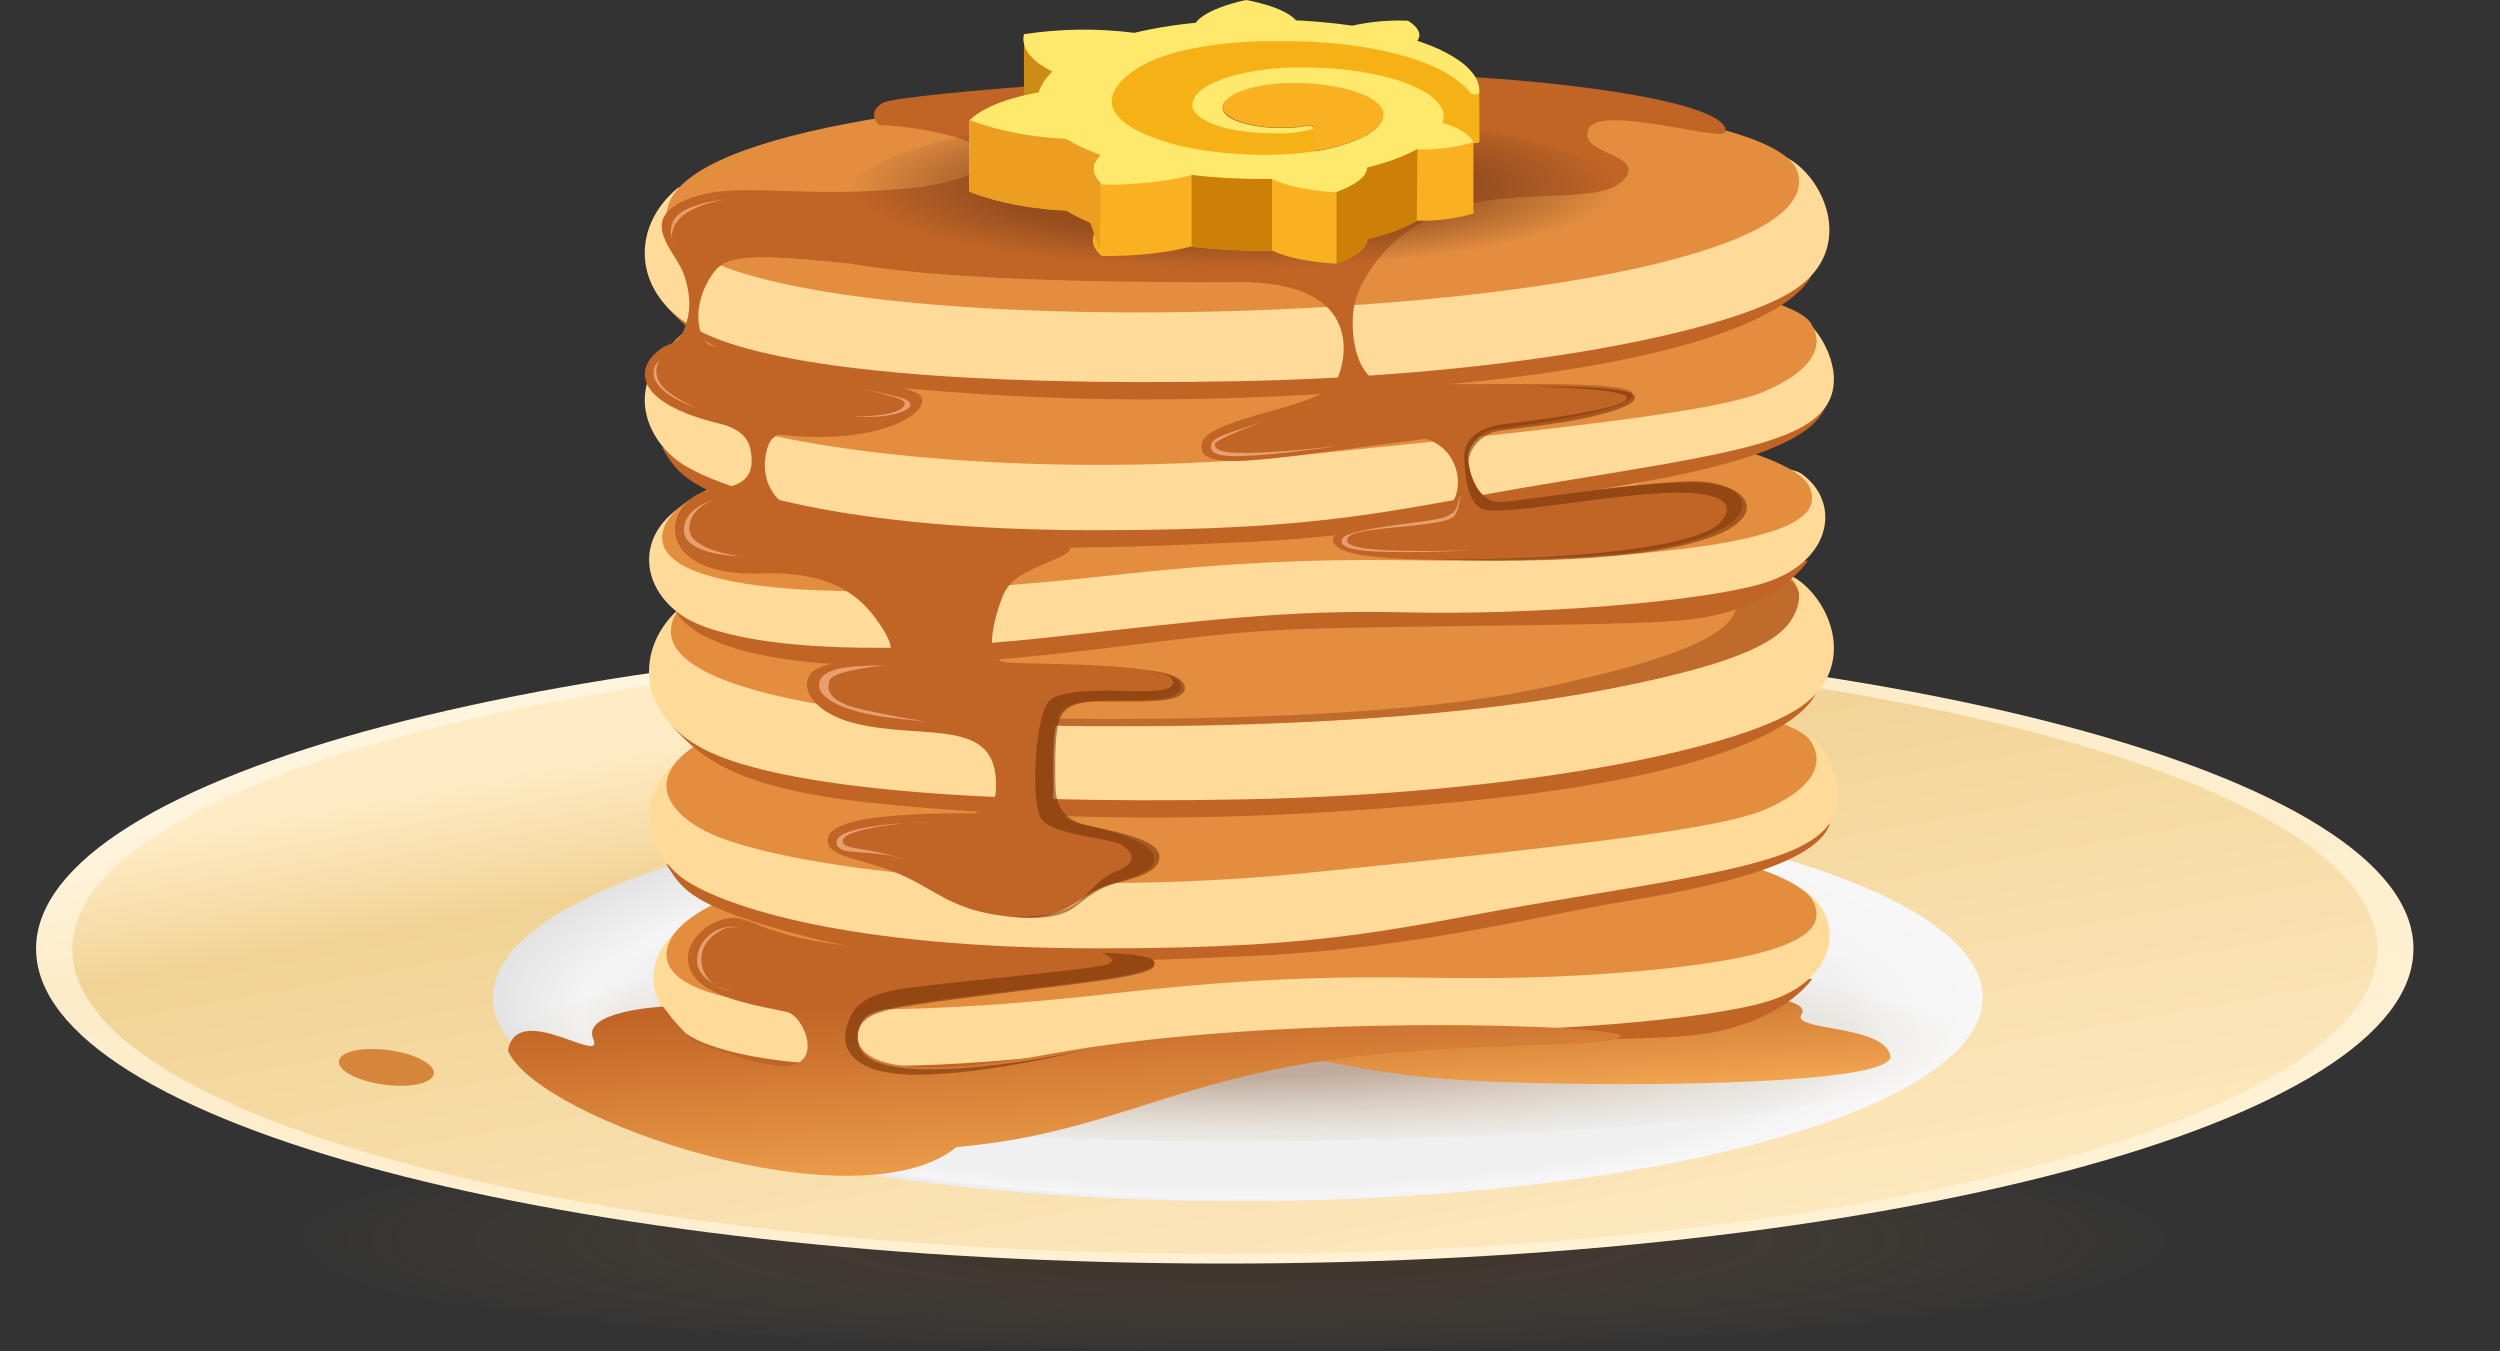 <svg width="557" height="301" viewBox="0 0 557 301" fill="none" 
xmlns="http://www.w3.org/2000/svg">
<rect x="0" y="0" width="557" height="301" fill="#333333" stroke="none"/>
<path opacity="0.2" d="M275.35 300.683C403.185 300.683 506.816 287.124 506.816 
270.398C506.816 253.672 403.185 240.112 275.35 240.112C147.514 240.112 43.883 253.672 
43.883 270.398C43.883 287.124 147.514 300.683 275.35 300.683Z" 
fill="url(#paint0_radial_27899_11297)"/>
<g clip-path="url(#clip0_27899_11297)">
<path d="M537.72 211.371C537.72 250.118 419.154 281.522 272.878 281.522C126.601 
281.522 8.035 250.118 8.035 211.371C8.035 172.625 126.601 141.221 272.878 
141.221C419.154 141.221 537.72 172.625 537.72 211.371Z" 
fill="url(#paint1_linear_27899_11297)"/>
<path d="M529.685 211.501C529.685 248.981 414.725 279.359 272.896 279.359C131.068 
279.359 16.107 248.981 16.107 211.501C16.107 174.022 131.068 143.644 272.896 
143.644C414.725 143.644 529.685 174.022 529.685 211.501Z" 
fill="url(#paint2_linear_27899_11297)"/>
<path d="M275.759 267.591C367.401 267.591 441.692 247.283 441.692 222.231C441.692 
197.179 367.401 176.871 275.759 176.871C184.117 176.871 109.826 197.179 109.826 
222.231C109.826 247.283 184.117 267.591 275.759 267.591Z" 
fill="url(#paint3_linear_27899_11297)"/>
<path d="M275.759 267.591C367.401 267.591 441.692 247.283 441.692 222.231C441.692 
197.179 367.401 176.871 275.759 176.871C184.117 176.871 109.826 197.179 109.826 
222.231C109.826 247.283 184.117 267.591 275.759 267.591Z" 
fill="url(#paint4_linear_27899_11297)"/>
<path d="M275.759 267.566C366.985 267.566 440.938 247.36 440.938 222.435C440.938 
197.51 366.985 177.304 275.759 177.304C184.533 177.304 110.58 197.51 110.58 
222.435C110.58 247.36 184.533 267.566 275.759 267.566Z" 
fill="url(#paint5_linear_27899_11297)"/>
<path d="M275.759 267.529C366.568 267.529 440.184 247.429 440.184 222.633C440.184 
197.837 366.568 177.736 275.759 177.736C184.949 177.736 111.334 197.837 111.334 
222.633C111.334 247.429 184.949 267.529 275.759 267.529Z" 
fill="url(#paint6_linear_27899_11297)"/>
<path d="M275.759 267.505C366.152 267.505 439.429 247.506 439.429 222.837C439.429 
198.167 366.152 178.169 275.759 178.169C185.366 178.169 112.088 198.167 112.088 
222.837C112.088 247.506 185.366 267.505 275.759 267.505Z" 
fill="url(#paint7_linear_27899_11297)"/>
<path d="M275.759 267.467C365.739 267.467 438.682 247.574 438.682 223.035C438.682 
198.495 365.739 178.602 275.759 178.602C185.779 178.602 112.836 198.495 112.836 
223.035C112.836 247.574 185.779 267.467 275.759 267.467Z" 
fill="url(#paint8_linear_27899_11297)"/>
<path d="M275.759 267.443C365.322 267.443 437.928 247.652 437.928 223.238C437.928 
198.825 365.322 179.034 275.759 179.034C186.195 179.034 113.59 198.825 113.59 
223.238C113.59 247.652 186.195 267.443 275.759 267.443Z" 
fill="url(#paint9_linear_27899_11297)"/>
<path d="M275.759 267.406C364.906 267.406 437.173 247.72 437.173 223.436C437.173 
199.153 364.906 179.467 275.759 179.467C186.612 179.467 114.344 199.153 114.344 
223.436C114.344 247.72 186.612 267.406 275.759 267.406Z" 
fill="url(#paint10_linear_27899_11297)"/>
<path d="M275.76 267.381C364.491 267.381 436.421 247.797 436.421 223.64C436.421 
199.483 364.491 179.899 275.76 179.899C187.03 179.899 115.1 199.483 115.1 223.64C115.1 
247.797 187.03 267.381 275.76 267.381Z" fill="url(#paint11_linear_27899_11297)"/>
<path d="M275.759 267.344C364.076 267.344 435.672 247.866 435.672 223.838C435.672 
199.81 364.076 180.332 275.759 180.332C187.441 180.332 115.846 199.81 115.846 
223.838C115.846 247.866 187.441 267.344 275.759 267.344Z" 
fill="url(#paint12_linear_27899_11297)"/>
<path d="M275.758 267.313C363.66 267.313 434.917 247.937 434.917 224.036C434.917 
200.135 363.66 180.759 275.758 180.759C187.857 180.759 116.6 200.135 116.6 
224.036C116.6 247.937 187.857 267.313 275.758 267.313Z" 
fill="url(#paint13_linear_27899_11297)"/>
<path d="M275.758 267.282C363.243 267.282 434.163 248.011 434.163 224.24C434.163 
200.468 363.243 181.197 275.758 181.197C188.274 181.197 117.354 200.468 117.354 
224.24C117.354 248.011 188.274 267.282 275.758 267.282Z" 
fill="url(#paint14_linear_27899_11297)"/>
<path d="M275.758 267.251C362.826 267.251 433.409 248.083 433.409 224.438C433.409 
200.792 362.826 181.624 275.758 181.624C188.69 181.624 118.107 200.792 118.107 
224.438C118.107 248.083 188.69 267.251 275.758 267.251Z" 
fill="url(#paint15_linear_27899_11297)"/>
<path d="M275.758 267.22C362.413 267.22 432.661 248.157 432.661 224.641C432.661 
201.126 362.413 182.062 275.758 182.062C189.103 182.062 118.855 201.126 118.855 
224.641C118.855 248.157 189.103 267.22 275.758 267.22Z" 
fill="url(#paint16_linear_27899_11297)"/>
<path d="M275.758 267.189C361.997 267.189 431.907 248.229 431.907 224.839C431.907 
201.45 361.997 182.489 275.758 182.489C189.52 182.489 119.609 201.45 119.609 
224.839C119.609 248.229 189.52 267.189 275.758 267.189Z" 
fill="url(#paint17_linear_27899_11297)"/>
<path d="M275.758 267.158C361.58 267.158 431.153 248.303 431.153 225.043C431.153 
201.783 361.58 182.928 275.758 182.928C189.936 182.928 120.363 201.783 120.363 
225.043C120.363 248.303 189.936 267.158 275.758 267.158Z" 
fill="url(#paint18_linear_27899_11297)"/>
<path d="M275.76 267.128C361.166 267.128 430.401 248.374 430.401 225.241C430.401 
202.108 361.166 183.354 275.76 183.354C190.354 183.354 121.119 202.108 121.119 
225.241C121.119 248.374 190.354 267.128 275.76 267.128Z" 
fill="url(#paint19_linear_27899_11297)"/>
<path d="M275.758 267.096C360.751 267.096 429.651 248.448 429.651 225.445C429.651 
202.441 360.751 183.793 275.758 183.793C190.765 183.793 121.865 202.441 121.865 
225.445C121.865 248.448 190.765 267.096 275.758 267.096Z" 
fill="url(#paint20_linear_27899_11297)"/>
<path d="M275.758 267.067C360.334 267.067 428.897 248.521 428.897 225.644C428.897 
202.766 360.334 184.221 275.758 184.221C191.182 184.221 122.619 202.766 122.619 
225.644C122.619 248.521 191.182 267.067 275.758 267.067Z" 
fill="url(#paint21_linear_27899_11297)"/>
<path d="M275.758 267.035C359.918 267.035 428.143 248.595 428.143 225.847C428.143 
203.1 359.918 184.659 275.758 184.659C191.598 184.659 123.373 203.1 123.373 
225.847C123.373 248.595 191.598 267.035 275.758 267.035Z" 
fill="url(#paint22_linear_27899_11297)"/>
<path d="M275.76 267.004C359.503 267.004 427.391 248.666 427.391 226.044C427.391 
203.423 359.503 185.085 275.76 185.085C192.016 185.085 124.129 203.423 124.129 
226.044C124.129 248.666 192.016 267.004 275.76 267.004Z" 
fill="url(#paint23_linear_27899_11297)"/>
<path d="M275.758 266.967C359.088 266.967 426.641 248.734 426.641 226.242C426.641 
203.751 359.088 185.518 275.758 185.518C192.428 185.518 124.875 203.751 124.875 
226.242C124.875 248.734 192.428 266.967 275.758 266.967Z" 
fill="url(#paint24_linear_27899_11297)"/>
<path d="M275.758 266.942C358.672 266.942 425.887 248.811 425.887 226.446C425.887 
204.081 358.672 185.95 275.758 185.95C192.844 185.95 125.629 204.081 125.629 
226.446C125.629 248.811 192.844 266.942 275.758 266.942Z" 
fill="url(#paint25_linear_27899_11297)"/>
<path d="M275.76 266.906C358.257 266.906 425.134 248.88 425.134 226.645C425.134 
204.409 358.257 186.384 275.76 186.384C193.262 186.384 126.385 204.409 126.385 
226.645C126.385 248.88 193.262 266.906 275.76 266.906Z" 
fill="url(#paint26_linear_27899_11297)"/>
<path d="M275.76 266.88C357.844 266.88 424.387 248.957 424.387 226.848C424.387 204.739 
357.844 186.815 275.76 186.815C193.675 186.815 127.133 204.739 127.133 226.848C127.133 
248.957 193.675 266.88 275.76 266.88Z" fill="url(#paint27_linear_27899_11297)"/>
<path d="M275.758 266.843C357.426 266.843 423.631 249.025 423.631 227.045C423.631 
205.066 357.426 187.248 275.758 187.248C194.09 187.248 127.885 205.066 127.885 
227.045C127.885 249.025 194.09 266.843 275.758 266.843Z" 
fill="url(#paint28_linear_27899_11297)"/>
<path d="M275.76 266.818C357.011 266.818 422.878 249.103 422.878 227.249C422.878 
205.396 357.011 187.681 275.76 187.681C194.508 187.681 128.641 205.396 128.641 
227.249C128.641 249.103 194.508 266.818 275.76 266.818Z" 
fill="url(#paint29_linear_27899_11297)"/>
<path d="M275.759 266.781C356.594 266.781 422.124 249.171 422.124 227.447C422.124 
205.724 356.594 188.113 275.759 188.113C194.924 188.113 129.395 205.724 129.395 
227.447C129.395 249.171 194.924 266.781 275.759 266.781Z" fill="#F5F5F5"/>
<path d="M275.758 266.688C356.395 266.688 421.765 249.12 421.765 227.447C421.765 
205.775 356.395 188.206 275.758 188.206C195.121 188.206 129.752 205.775 129.752 
227.447C129.752 249.12 195.121 266.688 275.758 266.688Z" 
fill="url(#paint30_linear_27899_11297)"/>
<path d="M275.759 266.589C356.195 266.589 421.401 249.065 421.401 227.447C421.401 
205.829 356.195 188.305 275.759 188.305C195.323 188.305 130.117 205.829 130.117 
227.447C130.117 249.065 195.323 266.589 275.759 266.589Z" 
fill="url(#paint31_linear_27899_11297)"/>
<path d="M275.76 266.491C355.998 266.491 421.043 249.011 421.043 227.448C421.043 
205.885 355.998 188.404 275.76 188.404C195.522 188.404 130.477 205.885 130.477 
227.448C130.477 249.011 195.522 266.491 275.76 266.491Z" 
fill="url(#paint32_linear_27899_11297)"/>
<path d="M275.758 266.392C355.795 266.392 420.677 248.956 420.677 227.447C420.677 
205.939 355.795 188.503 275.758 188.503C195.722 188.503 130.84 205.939 130.84 
227.447C130.84 248.956 195.722 266.392 275.758 266.392Z" 
fill="url(#paint33_linear_27899_11297)"/>
<path d="M275.759 266.299C355.594 266.299 420.313 248.905 420.313 227.448C420.313 
205.99 355.594 188.596 275.759 188.596C195.924 188.596 131.205 205.99 131.205 
227.448C131.205 248.905 195.924 266.299 275.759 266.299Z" 
fill="url(#paint34_linear_27899_11297)"/>
<path d="M275.758 266.2C355.395 266.2 419.953 248.85 419.953 227.447C419.953 206.045 
355.395 188.694 275.758 188.694C196.121 188.694 131.562 206.045 131.562 
227.447C131.562 248.85 196.121 266.2 275.758 266.2Z" 
fill="url(#paint35_linear_27899_11297)"/>
<path d="M275.759 266.101C355.194 266.101 419.589 248.795 419.589 227.447C419.589 
206.099 355.194 188.793 275.759 188.793C196.323 188.793 131.928 206.099 131.928 
227.447C131.928 248.795 196.323 266.101 275.759 266.101Z" 
fill="url(#paint36_linear_27899_11297)"/>
<path d="M419.226 227.448C419.226 248.746 354.99 266.009 275.759 266.009C196.529 
266.009 132.287 248.746 132.287 227.448C132.287 206.149 196.523 188.893 275.759 
188.893C354.996 188.893 419.226 206.155 419.226 227.448Z" 
fill="url(#paint37_linear_27899_11297)"/>
<path d="M418.866 227.447C418.866 248.69 354.79 265.91 275.758 265.91C196.726 265.91 
132.65 248.69 132.65 227.447C132.65 206.204 196.719 188.991 275.758 188.991C354.797 
188.991 418.866 206.235 418.866 227.447Z" fill="url(#paint38_linear_27899_11297)"/>
<path d="M418.501 227.448C418.501 248.636 354.593 265.812 275.758 265.812C196.924 
265.812 132.984 248.636 132.984 227.448C132.984 206.261 196.893 189.091 275.758 
189.091C354.624 189.091 418.501 206.236 418.501 227.448Z" 
fill="url(#paint39_linear_27899_11297)"/>
<path d="M418.142 227.447C418.142 248.585 354.388 265.718 275.758 265.718C197.127 
265.718 133.373 248.585 133.373 227.447C133.373 206.309 197.121 189.183 275.758 
189.183C354.394 189.183 418.142 206.315 418.142 227.447Z" 
fill="url(#paint40_linear_27899_11297)"/>
<path d="M417.778 227.447C417.778 248.529 354.191 265.619 275.758 265.619C197.326 
265.619 133.732 248.529 133.732 227.447C133.732 206.365 197.319 189.281 275.758 
189.281C354.198 189.281 417.778 206.371 417.778 227.447Z" 
fill="url(#paint41_linear_27899_11297)"/>
<path d="M417.42 227.448C417.42 248.462 353.994 265.521 275.759 265.521C197.524 
265.521 134.098 248.474 134.098 227.448C134.098 206.421 197.518 189.381 275.759 
189.381C354 189.381 417.42 206.421 417.42 227.448Z" 
fill="url(#paint42_linear_27899_11297)"/>
<path d="M417.056 227.447C417.056 248.425 353.791 265.422 275.76 265.422C197.728 
265.422 134.463 248.425 134.463 227.447C134.463 206.47 197.722 189.479 275.76 
189.479C353.797 189.479 417.056 206.476 417.056 227.447Z" 
fill="url(#paint43_linear_27899_11297)"/>
<path d="M416.691 227.448C416.691 248.369 353.592 265.323 275.771 265.323C197.95 
265.323 134.852 248.369 134.852 227.448C134.852 206.526 197.919 189.548 275.759 
189.548C353.598 189.548 416.691 206.532 416.691 227.448Z" 
fill="url(#paint44_linear_27899_11297)"/>
<path d="M416.333 227.447C416.333 248.313 353.395 265.23 275.759 265.23C198.123 265.23 
135.186 248.313 135.186 227.447C135.186 206.581 198.117 189.671 275.759 
189.671C353.401 189.671 416.333 206.587 416.333 227.447Z" 
fill="url(#paint45_linear_27899_11297)"/>
<path d="M415.969 227.447C415.969 248.258 353.192 265.15 275.76 265.15C198.328 265.15 
135.545 248.276 135.545 227.447C135.545 206.618 198.322 189.745 275.76 189.745C353.198 
189.745 415.969 206.637 415.969 227.447Z" fill="url(#paint46_linear_27899_11297)"/>
<path d="M415.615 227.448C415.615 248.209 352.998 265.032 275.764 265.032C198.531 
265.032 135.914 248.209 135.914 227.448C135.914 206.687 198.524 189.869 275.764 
189.869C353.005 189.869 415.615 206.693 415.615 227.448Z" 
fill="url(#paint47_linear_27899_11297)"/>
<path d="M415.244 227.448C415.244 248.153 352.819 264.934 275.759 264.934C198.698 
264.934 136.248 248.153 136.248 227.448C136.248 206.742 198.673 189.962 275.74 
189.962C352.807 189.962 415.244 206.749 415.244 227.448Z" 
fill="url(#paint48_linear_27899_11297)"/>
<path d="M414.885 227.448C414.885 248.097 352.59 264.841 275.758 264.841C198.926 
264.841 136.631 248.097 136.631 227.448C136.631 206.798 198.92 190.061 275.758 
190.061C352.596 190.061 414.885 206.798 414.885 227.448Z" 
fill="url(#paint49_linear_27899_11297)"/>
<path d="M414.521 227.448C414.521 248.048 352.393 264.742 275.759 264.742C199.124 
264.742 136.996 248.054 136.996 227.448C136.996 206.842 199.118 190.166 275.759 
190.166C352.399 190.166 414.521 206.854 414.521 227.448Z" 
fill="url(#paint50_linear_27899_11297)"/>
<path d="M414.158 227.447C414.158 247.992 352.196 264.642 275.76 264.642C199.323 
264.642 137.355 247.992 137.355 227.447C137.355 206.902 199.292 190.258 275.76 
190.258C352.227 190.258 414.158 206.909 414.158 227.447Z" 
fill="url(#paint51_linear_27899_11297)"/>
<path d="M413.798 227.447C413.798 247.936 351.991 264.532 275.758 264.532C199.526 
264.532 137.719 247.924 137.719 227.447C137.719 206.971 199.526 190.363 275.758 
190.363C351.991 190.363 413.798 206.958 413.798 227.447Z" 
fill="url(#paint52_linear_27899_11297)"/>
<path d="M413.433 227.448C413.433 247.887 351.793 264.452 275.758 264.452C199.723 
264.452 138.102 247.887 138.102 227.448C138.102 207.008 199.742 190.45 275.783 
190.45C351.824 190.45 413.433 207.014 413.433 227.448Z" 
fill="url(#paint53_linear_27899_11297)"/>
<path d="M413.074 227.448C413.074 247.844 351.595 264.352 275.758 264.352C199.921 
264.352 138.441 247.831 138.441 227.448C138.441 207.064 199.915 190.549 275.758 
190.549C351.601 190.549 413.074 207.07 413.074 227.448Z" 
fill="url(#paint54_linear_27899_11297)"/>
<path d="M412.71 227.448C412.71 247.776 351.392 264.254 275.759 264.254C200.126 
264.254 138.801 247.776 138.801 227.448C138.801 207.119 200.119 190.642 275.759 
190.642C351.398 190.642 412.71 207.119 412.71 227.448Z" 
fill="url(#paint55_linear_27899_11297)"/>
</g>
<path opacity="0.4" d="M275.041 254.329C375.057 254.329 456.136 242.291 456.136 
227.443C456.136 212.594 375.057 200.557 275.041 200.557C175.026 200.557 93.947 
212.594 93.947 227.443C93.947 242.291 175.026 254.329 275.041 254.329Z" 
fill="url(#paint56_radial_27899_11297)"/>
<path d="M307.858 228.111C354.824 233.87 347.685 224.019 345.052 222.891C342.418 
221.763 335.651 221.092 315.056 219.436C294.462 217.78 286.075 217.036 285.967 
215.62C285.859 214.205 302.266 213.545 327.187 213.821C362.857 214.241 367.494 209.519 
372.551 209.525C377.609 209.531 384.244 213.269 381.064 217.06C377.885 220.852 364.141 
221.775 361.231 222.411C358.322 223.047 354.776 228.188 359.827 229.466C364.879 
230.744 381.322 226.077 381.322 226.077C381.322 226.077 382.756 224.907 384.112 
223.995C385.467 223.083 385.605 222.693 387.057 221.596C387.057 221.596 403.855 
222.195 401.377 225.993C398.899 229.79 419.44 228.177 421.174 235.147C422.908 242.118 
355.016 242.346 326.707 240.703C298.397 239.059 284.977 232.844 256.026 
229.478C227.074 226.113 193.701 227.415 190.312 225.741C186.922 224.067 260.891 
222.345 307.858 228.111Z" fill="url(#paint57_linear_27899_11297)"/>
<path d="M150.445 228.714C154.417 236.009 173.35 241.594 205.379 240.202C237.408 
238.81 259.028 234.641 280.709 233.171C302.39 231.702 351.612 232.325 373.929 
230.946C396.245 229.566 403.744 218.096 403.744 218.096L150.445 228.714Z" 
fill="#C16526"/>
<path d="M151.165 207.16C141.242 215.259 145.442 227.905 157.032 232.446C171.124 
237.977 198.863 239.045 233.712 235.278C268.561 231.51 287.2 228.919 314.699 
229.615C341.863 230.263 380.275 227.317 394.025 223.052C409.209 218.342 411.308 
205.025 402.286 198.671C393.263 192.318 182.54 181.556 151.165 207.16Z" 
fill="#FFDA99"/>
<path d="M148.767 210.862C151.293 201.984 173.519 188.666 271.01 184.821C368.501 
180.975 400.782 194.167 403.956 200.772C406.751 206.609 403.83 213.418 360.564 
216.736C317.299 220.053 307.353 214.588 246.708 221.469C184.756 228.452 144.844 
224.654 148.767 210.862Z" fill="#E38D3F"/>
<path d="M148.502 192.559C151.981 198.456 154.555 202.128 179.631 208.691C207.227 
215.889 244.577 214.552 279.906 212.938C315.234 211.324 343.676 203.813 361.943 
200.838C380.21 197.862 404.248 192.877 407.596 183.794C410.943 174.712 148.502 192.559 
148.502 192.559Z" fill="#C16526"/>
<path d="M150.516 169.865C139.879 179.325 145.404 191.461 153.185 196.411C161.644 
201.81 188.226 211.3 245.031 211.3C298.645 211.3 311.081 206.501 347.285 
200.502C383.489 194.503 401.559 191.689 407.492 183.651C412.639 176.668 406.94 166.907 
404.018 164.544C401.097 162.18 361.785 154.885 289.682 157.555C217.579 160.224 150.516 
169.865 150.516 169.865Z" fill="#FFDA99"/>
<path d="M403.404 165.084C395.539 152.93 276.139 142.467 207.654 151.814C137.393 
161.412 143.284 178.264 157.352 185.277C173.453 193.303 230.984 200.562 291.347 
194.467C351.71 188.372 383.181 184.671 393.205 180.381C403.23 176.092 406.967 170.567 
403.404 165.084Z" fill="#E38D3F"/>
<path d="M149.475 161.43C157.327 170.428 166.872 176.481 199.591 179.427C232.31 
182.372 268.826 184.022 325.463 178.611C382.101 173.2 401.376 161.814 404.687 
154.249C407.999 146.684 149.475 161.43 149.475 161.43Z" fill="#C16526"/>
<path d="M152.042 134.967C140.812 144.242 141.844 160.098 158.269 167.626C174.695 
175.155 214.361 179.265 276.451 178.113C338.541 176.961 387.44 166.967 401.148 
157.518C414.856 148.069 406.967 132.016 398.802 128.153C387.89 123.005 152.042 134.967 
152.042 134.967Z" fill="#FFDA99"/>
<path d="M400.451 131.009C392.053 106.329 153.38 105.735 149.516 139.941C145.653 
174.148 412.317 165.971 400.451 131.009Z" fill="#E38D3F"/>
<path d="M243.113 161.802C295.305 161.802 332.457 159.048 364.552 152.269C396.647 
145.49 399.634 139.605 400.774 133.468C401.914 127.331 386.82 121.8 364.816 
118.123C342.811 114.445 285.22 113.281 285.22 113.281C285.22 113.281 352.458 115.825 
367.653 119.532C382.849 123.24 387.672 128.033 387.258 133.21C386.844 138.387 384.979 
144.716 341.276 153.727C297.572 162.738 211.216 160.188 193.146 158.568C209.723 
160.633 226.408 161.711 243.113 161.796V161.802Z" fill="#BF6B2C"/>
<path d="M150.445 136.013C154.405 143.62 173.242 149.445 205.169 148.011C237.096 
146.577 258.615 142.204 280.205 140.674C301.796 139.145 350.844 139.792 373.071 
138.353C395.297 136.913 402.802 124.927 402.802 124.927L150.445 136.013Z" 
fill="#C16526"/>
<path d="M150.192 114C140.24 122.093 144.487 134.739 156.065 139.28C170.151 144.811 
197.891 145.879 232.739 142.112C267.588 138.344 286.227 135.753 313.727 136.443C340.89 
137.09 379.308 134.145 393.052 129.886C408.236 125.176 410.336 111.858 401.313 
105.505C392.29 99.152 181.573 88.378 150.192 114Z" fill="#FFDA99"/>
<path d="M147.794 118.026C150.32 109.375 172.547 96.357 270.037 92.578C367.528 
88.799 399.803 101.726 402.983 108.175C405.778 113.875 402.857 120.516 359.592 
123.773C316.326 127.031 306.38 121.667 245.735 128.386C183.783 135.201 143.889 131.494 
147.794 118.026Z" fill="#E38D3F"/>
<path d="M197.084 111.434C198.481 101.577 226.875 97.378 272.768 94.552C318.661 
91.727 361.2 98.152 366.186 103.881C370.265 108.536 355.987 112.933 324.612 
111.434C293.237 109.934 254.585 119.628 227.079 120.888C199.573 122.148 196.532 
115.375 197.084 111.434Z" fill="#EFA554"/>
<path d="M147.529 99.723C151.009 105.794 153.582 109.573 178.664 116.334C206.26 
123.743 243.604 122.363 278.933 120.702C314.261 119.04 342.703 111.307 360.97 
108.248C379.237 105.188 403.282 100.053 406.623 90.7C409.965 81.348 147.529 99.723 
147.529 99.723Z" fill="#C16526"/>
<path d="M149.545 77.437C138.908 86.723 144.434 98.631 152.214 103.509C160.673 
108.812 187.255 118.134 244.06 118.134C297.674 118.134 310.11 113.431 346.314 
107.504C382.519 101.577 400.588 98.847 406.521 90.953C411.668 84.096 405.969 
74.509 403.054 72.187C400.138 69.866 360.808 62.703 288.711 65.325C216.614 
67.946 149.545 77.437 149.545 77.437Z" fill="#FFDA99"/>
<path d="M403.401 71.917C395.507 59.763 275.651 49.301 206.908 58.641C136.383 
68.24 142.298 85.097 156.42 92.104C172.575 100.137 230.322 107.42 290.913 
101.295C351.503 95.17 383.094 91.504 393.131 87.209C403.167 82.913 407.001 
77.424 403.401 71.917Z" fill="#E38D3F"/>
<path d="M148.502 68.264C156.355 77.263 165.899 83.316 198.624 86.261C231.349 
89.207 267.853 90.857 324.491 85.439C381.128 80.022 400.403 68.642 403.714 
61.083C407.026 53.524 148.502 68.264 148.502 68.264Z" fill="#C16526"/>
<path d="M151.079 41.802C139.849 51.071 140.881 66.927 157.307 74.455C173.732 
81.984 213.398 86.094 275.488 84.942C337.579 83.79 386.435 73.784 400.143 
64.347C413.851 54.91 405.962 38.851 397.797 34.987C386.915 29.84 151.079 
41.802 151.079 41.802Z" fill="#FFDA99"/>
<path d="M400.445 38.19C392.046 13.024 152.419 12.394 148.544 47.303C144.668 82.211 
412.359 73.854 400.445 38.19Z" fill="#E38D3F"/>
<path d="M233.525 234.9C182.64 244.354 190.355 228.205 193.241 226.357C196.126 224.51 
203.439 223.418 225.738 220.706C248.036 217.995 257.155 216.771 257.269 
214.461C257.383 212.151 239.602 211.072 212.588 211.546C173.918 212.223 168.891 
204.503 163.395 204.515C157.9 204.527 150.713 210.64 154.163 216.837C157.612 223.034 
172.514 224.558 175.664 225.595C178.813 226.633 182.658 235.05 177.187 237.144C171.716 
239.237 153.887 231.6 153.887 231.6C153.887 231.6 152.333 229.681 150.887 
228.187C149.442 226.693 149.262 226.057 147.69 224.27C147.69 224.27 129.471 225.217 
132.17 231.468C134.87 237.72 115.062 222.677 113.172 234.105C119.907 249.693 190.985 
273.489 213.104 255.567C243.789 252.855 258.337 242.681 289.7 237.18C321.063 231.678 
357.255 233.802 360.927 231.061C364.598 228.319 284.445 225.463 233.525 234.9Z" 
fill="url(#paint58_linear_27899_11297)"/>
<path d="M376.081 107.198C358.744 108.014 334.771 112.315 332.642 111.703C330.512 
111.091 328.16 108.86 327.146 103.107C326.546 99.849 329.15 97.407 331.49 
95.908C349.691 93.388 363.885 90.808 363.717 87.767C363.429 83.478 309.035 87.425 
305.37 84.096C301.704 80.766 300.96 73.723 301.572 68.996C302.496 61.797 310.799 
49.829 325.569 45.887C340.338 41.946 357.184 45.617 361.929 39.888C366.674 34.159 
351.347 34.489 353.926 28.76C356.506 23.031 384.042 31.85 384.438 29.36C385.529 
22.989 348.809 17.296 309.173 16.342C269.537 15.388 200.704 20.865 196.847 
22.851C192.989 24.837 195.425 28.148 196.391 27.908C197.356 27.668 223.812 30.02 
218.659 36.907C216.859 39.348 211.562 40.572 205.269 41.646C178.093 44.784 
164.266 39.816 152.999 44.472C141.733 49.127 150.738 56.02 152.465 61.407C154.193 
66.794 153.665 69.974 152.591 72.949C152.022 74.581 151.152 75.949 149.592 
76.549C147.417 77.275 145.573 78.753 144.391 80.718C141.949 85.199 145.333 90.88 
160.954 94.558C160.954 94.558 166.281 95.65 167.169 99.957C168.285 105.464 166.485 
108.236 159.706 108.914C147.498 110.113 143.965 128.711 169.743 127.775C183.199 
127.289 189.756 131.416 193.895 136.257C194.261 136.695 194.615 137.145 194.957 
137.595C195.725 138.609 196.409 139.635 197.033 140.649C199.102 144.188 199.432 
147.158 195.407 147.248C191.381 147.338 182.899 147.02 180.517 150.277C178.135 153.535 
181.537 158.784 189.954 161.022C205.419 165.143 222.445 159.258 221.899 
175.419V176.235C221.899 176.235 221.899 180.225 217.015 181.226C213.764 181.166 
210.237 181.226 206.517 181.328C190.374 181.886 184.225 184.04 184.405 187.381C184.632 
191.581 193.655 191.041 203.326 196.122C209.841 199.518 214.046 203.387 226.188 
204.341C238.33 205.295 240.226 198.978 247.533 196.962C254.84 194.946 258.043 193.363 
256.891 190.255C256.231 188.455 250.736 185.456 240.022 183.446C235.193 181.646 
234.575 178.083 234.575 176.985V176.667L234.707 177.135C234.707 169.81 234.149 160.698 
236.878 158.13C241.63 153.649 262.518 158.688 263.064 152.989C263.61 147.29 231.047 
148.19 224.262 147.59C217.477 146.99 223.446 132.724 223.572 132.418C224.173 131.129 
225.059 129.995 226.164 129.101C231.863 124.937 239.458 124.211 238.642 
121.062C237.826 117.912 200.53 118.278 183.565 115.705C166.599 113.131 170.271 99.693 
171.902 97.923C172.333 97.463 172.848 97.09 173.42 96.826C197.416 99.603 208.587 
90.928 204.729 87.869C200.872 84.809 161.038 78.882 157.793 76.717C155.669 
75.283 154.091 68.888 157.907 62.379C161.008 57.1 163.426 56.014 189.858 
58.779C212.054 62.745 255.398 62.979 275.86 62.847C304.56 62.709 299.977 80.88 
297.517 85.241C294.319 90.94 268.469 92.98 267.72 99.039C266.97 105.098 280 
102.639 307.811 99.039L317.614 97.755C326.564 100.401 326.768 112.621 320.535 
114.037C313.283 115.669 297.079 116.994 296.989 120.144C296.899 123.293 303.9 126.143 
350.813 124.061C397.725 121.98 393.418 106.46 376.081 107.198Z" fill="#C16526"/>
<path opacity="0.51" d="M245.461 212.272C256.379 212.638 257.159 213.694 257.201 
214.726C257.243 215.758 256.901 217.072 240.535 219.129C224.17 221.187 203.551 223.653 
198.686 224.817C193.821 225.98 191.025 227.36 191.121 231.505C191.217 235.651 195.596 
238.734 210.726 238.164C225.856 237.595 242.521 233.767 242.521 233.767C242.521 
233.767 220.115 239.448 204.271 239.448C188.427 239.448 187.414 232.489 188.673 
228.65C189.933 224.811 191.373 221.451 203.071 219.987C214.769 218.524 243.799 215.944 
246.738 214.87C249.678 213.796 245.461 212.272 245.461 212.272Z" fill="#682A00"/>
<path opacity="0.51" d="M224.205 204.112C231.704 205.066 235.987 204.16 238.375 
202.786C240.763 201.412 242.67 199.001 246.774 197.423C250.877 195.845 258.316 195.023 
258.316 190.932C258.316 186.841 248.207 185.317 242.172 183.895C236.137 182.473 
235.171 178.496 235.135 174.897C235.099 171.297 234.949 165.628 235.669 
161.825C236.389 158.021 238.669 156.965 241.746 156.467C244.824 155.97 253.343 156.653 
259.084 156.012C264.825 155.37 264.897 152.772 262.521 151.146C260.146 149.521 254.026 
149.185 254.026 149.185C254.026 149.185 260.625 149.736 261.273 151.53C261.921 153.324 
259.372 154.062 254.386 154.026C249.401 153.99 236.689 153.084 233.702 156.227C230.714 
159.371 229.448 178.694 232.07 182.479C234.691 186.265 247.811 186.529 250.289 
188.478C252.767 190.428 253.385 192.234 248.453 194.256C243.522 196.277 242.604 
200.369 237.265 202.654C231.926 204.94 224.205 204.112 224.205 204.112Z" 
fill="#682A00"/>
<path opacity="0.51" d="M319.312 124.619C358.558 126.083 377.629 122.016 384.852 
118.098C392.075 114.181 390.15 108.656 380.005 107.576C369.861 106.496 337.958 111.853 
334.01 111.853C330.063 111.853 327.705 106.94 327.267 103.533C326.829 100.125 330.177 
97.096 332.666 96.292C335.156 95.488 347.064 94.828 356.243 92.44C365.421 90.053 
364.587 88.505 363.808 87.779C363.028 87.053 356.267 85.865 341.173 86.171C341.173 
86.171 363.094 86.417 362.506 88.733C361.918 91.049 344.083 93.454 335.678 
94.408C327.273 95.362 326.013 99.567 326.235 102.357C326.457 105.146 326.613 111.853 
330.327 113.431C334.04 115.009 357.497 110.432 370.731 109.832C383.964 109.232 387.084 
112.291 383.197 116.467C379.309 120.642 362.554 122.946 347.202 123.906C331.851 
124.865 319.312 124.619 319.312 124.619Z" fill="#682A00"/>
<path d="M162.09 44.376C147.734 45.93 148.712 51.299 150.422 55.048C150.422 
55.048 148.25 51.929 151.502 48.605C154.753 45.282 162.09 44.376 162.09 44.376Z" 
fill="#E89F6D"/>
<path d="M146.949 80.286C144.873 82.23 145.197 84.57 147.795 86.963C150.392 
89.357 155.299 90.959 155.299 90.959C155.299 90.959 149.246 88.421 147.213 
85.619C146.63 84.86 146.291 83.942 146.241 82.986C146.194 82.034 146.441 81.092 
146.949 80.286V80.286Z" fill="#E89F6D"/>
<path d="M190.23 86.106C190.23 86.106 199.025 88.139 200.873 88.655C202.721 89.171 
204.502 90.683 200.141 92.026C195.78 93.37 190.23 92.764 190.23 92.764C192.818 
92.838 195.406 92.637 197.951 92.165C201.311 91.403 202.553 89.879 200.723 
89.021C198.893 88.163 190.23 86.106 190.23 86.106Z" fill="#E89F6D"/>
<path d="M159.092 111.337C159.092 111.337 152.085 113.065 152.397 118.41C152.709 
123.755 164.995 123.953 164.995 123.953C164.995 123.953 153.849 122.711 153.597 
117.954C153.345 113.197 159.092 111.337 159.092 111.337Z" fill="#E89F6D"/>
<path d="M197.405 148.219C192.504 148.429 183.007 148.033 182.491 152.28C181.975 
156.527 191.352 159.113 198.509 159.923C205.666 160.733 206.733 160.835 206.733 
160.835C206.733 160.835 195.293 159.035 190.086 157.541C184.879 156.048 183.955 153.66 
184.909 151.464C185.863 149.269 197.405 148.219 197.405 148.219Z" fill="#E89F6D"/>
<path d="M207.701 183.164C196.417 183.356 187.904 184.808 186.704 186.764C185.504 
188.72 187.826 189.56 189.242 189.703C190.658 189.847 196.879 190.099 199.566 
190.975C202.254 191.851 202.386 191.905 202.386 191.905C199.736 190.878 196.994 
190.106 194.197 189.602C189.602 188.774 187.676 188.768 187.778 187.202C187.88 185.636 
193.669 184.352 199.008 183.716C201.89 183.338 204.794 183.154 207.701 
183.164V183.164Z" fill="#E89F6D"/>
<path d="M165 206.62C159.529 205.534 155.048 209.8 155.306 214.359C155.563 218.918 
163.182 221.006 163.182 221.006C163.182 221.006 156.961 219.92 156.313 214.599C155.665 
209.278 160.945 207.124 161.713 206.758C162.798 206.569 163.903 206.523 165 206.62Z" 
fill="#E89F6D"/>
<path d="M281.621 93.867C272.868 96.867 269.574 97.395 269.808 99.716C270.042 
102.038 275.208 101.81 281.741 101.306C288.274 100.802 298.91 99.26 298.91 
99.26C298.91 99.26 288.987 100.496 280.223 100.85C271.458 101.204 270.672 100.058 
270.672 98.948C270.672 97.839 281.621 93.867 281.621 93.867Z" fill="#E89F6D"/>
<path d="M325.414 110.371C324.364 112.813 325.084 114.085 321.695 115.284C318.305 
116.484 300.098 117.558 299.048 120.084C297.998 122.609 304.25 123.035 313.896 
122.999C323.543 122.963 328.054 122.567 328.054 122.567C328.054 122.567 322.247 
122.867 312.546 122.705C302.846 122.543 299.906 121.559 300.128 120.306C300.35 119.052 
301.928 118.32 310.537 117.522C319.145 116.724 322.919 116.13 323.974 114.996C325.03 
113.863 325.414 110.371 325.414 110.371Z" fill="#E89F6D"/>
<path opacity="0.6" d="M275.154 61.845C322.589 61.845 361.043 53.589 361.043 
43.404C361.043 33.219 322.589 24.963 275.154 24.963C227.719 24.963 189.266 33.219 
189.266 43.404C189.266 53.589 227.719 61.845 275.154 61.845Z" 
fill="url(#paint59_radial_27899_11297)"/>
<path d="M329.552 20.446C329.304 20.632 328.998 20.723 328.688 20.704C328.324 
20.751 327.956 20.659 327.656 20.446C327.296 19.953 326.894 19.491 326.457 
19.066C326.101 18.708 325.727 18.369 325.335 18.052L324.999 17.782L324.633 
17.518C324.513 17.418 324.387 17.325 324.255 17.242L324.057 17.098L323.847 
16.954C322.475 16.047 321.031 15.257 319.528 14.591C318.64 14.189 317.662 13.799 
316.6 13.391L315.814 13.121L315.004 12.839L314.116 12.557L313.661 12.413L313.199 
12.281C310.374 11.468 307.506 10.815 304.608 10.325C301.11 9.743 297.583 9.342 
294.044 9.125C292.152 9.005 290.22 8.929 288.248 8.897H279.82L279.01 
8.939H278.23L277.456 8.987L276.64 9.041L275.83 9.101L274.301 9.239L273.545 
9.305L272.801 9.389C271.799 9.503 270.809 9.623 269.849 9.767L269.135 
9.869L268.416 9.977L267.018 10.223C266.1 10.385 265.218 10.565 264.33 
10.763C263.442 10.961 262.614 11.171 261.793 11.405C260.971 11.639 260.167 11.873 
259.435 12.125C256.761 12.981 254.238 14.248 251.954 15.88C251.055 16.541 250.236 
17.304 249.512 18.154C249.203 18.535 248.918 18.936 248.661 19.354C248.423 19.734 
248.222 20.136 248.061 20.554C247.912 20.939 247.816 21.343 247.773 
21.753V23.193C247.957 24.062 248.35 24.874 248.919 25.557C249.64 26.433 250.487 
27.197 251.432 27.825C252.643 28.623 253.924 29.31 255.26 29.876C258.756 31.329 
262.404 32.386 266.136 33.026C268.23 33.422 270.449 33.728 272.735 33.956C275.021 
34.184 277.372 34.334 279.766 34.394H283.365C284.487 34.394 285.597 34.34 
286.695 34.279C288.902 34.154 291.044 33.914 293.078 33.602C296.611 33.104 
300.059 32.123 303.324 30.686C304.479 30.162 305.557 29.481 306.528 
28.664C306.908 28.342 307.248 27.976 307.541 27.573C307.68 27.396 307.802 27.207 
307.907 27.009C308.008 26.827 308.096 26.638 308.171 26.445C308.239 26.249 
308.293 26.048 308.333 25.845V24.765C308.285 24.585 308.225 24.409 308.153 
24.237C307.719 23.416 307.073 22.726 306.282 22.239C304.482 20.986 301.482 
19.942 298.051 19.24C296.232 18.898 294.395 18.657 292.55 18.52C291.596 18.448 
290.624 18.4 289.658 18.37H286.893C285.993 18.37 285.093 18.448 284.253 18.526C283.413 
18.604 282.543 18.712 281.739 18.838C280.936 18.964 280.162 19.126 279.442 
19.3C278.752 19.465 278.071 19.665 277.402 19.9C274.871 20.734 273.239 21.843 
272.669 22.977C272.596 23.113 272.535 23.256 272.489 23.403V23.787C272.472 
24.058 272.524 24.328 272.639 24.573C272.973 25.19 273.477 25.698 274.091 
26.037C274.941 26.567 275.859 26.981 276.82 27.267C277.94 27.618 279.085 27.883 
280.246 28.058C281.482 28.242 282.723 28.368 283.971 28.436H287.457C288.009 
28.394 288.542 28.346 289.082 28.293C289.622 28.238 290.084 28.166 290.546 
28.088L290.942 28.017C291.483 27.903 292.045 27.938 292.568 28.119C293.024 28.311 
292.934 28.592 292.376 28.718L291.932 28.832C291.422 28.958 290.858 29.078 
290.252 29.192C289.646 29.306 288.992 29.396 288.302 29.474C287.955 29.51 
287.601 29.552 287.235 29.576L286.677 29.624H283.761C282.096 29.624 280.432 
29.54 278.776 29.372C277.089 29.219 275.414 28.956 273.761 28.586C272.256 
28.247 270.789 27.758 269.381 27.129C268.236 26.691 267.197 26.014 266.334 
25.143C266.037 24.791 265.813 24.383 265.674 23.943C265.682 23.84 265.663 
23.737 265.62 23.643V23.325C265.614 23.125 265.626 22.924 265.656 22.725C265.892 
21.757 266.442 20.893 267.222 20.272C268.405 19.286 269.743 18.501 271.181 
17.95C273.198 17.137 275.287 16.516 277.42 16.096C280.089 15.561 282.791 15.209 
285.507 15.04C286.227 14.998 286.971 14.957 287.709 14.932H289.904C291.35 14.932 
292.814 14.932 294.278 15.023C297.187 15.142 300.087 15.425 302.964 
15.868C305.624 16.267 308.252 16.854 310.829 17.626C312.978 18.256 315.052 
19.119 317.014 20.2C318.488 20.979 319.77 22.075 320.769 23.409C320.953 23.688 
321.113 23.981 321.249 24.285L321.339 24.507L321.411 24.729C321.408 24.768 321.411 
24.806 321.423 24.844C321.434 24.881 321.453 24.915 321.477 24.945C321.543 25.023 
321.477 25.089 321.525 25.173V26.043C321.521 26.331 321.493 26.617 321.441 
26.901C321.418 27.064 321.38 27.224 321.327 27.381L321.489 27.417H321.669C322.581 
27.663 326.942 28.994 328.172 31.616L327.758 31.742H327.668C323.757 32.788 
319.717 33.27 315.67 33.176L315.148 33.458C312.977 34.569 310.71 35.483 308.375 
36.187C307.146 36.577 305.85 36.931 304.488 37.261V37.477C304.488 37.993 304.122 
40.345 297.619 42.732C297.619 42.732 288.488 42.36 283.299 
39.787H278.908C275.446 39.733 271.973 39.559 268.59 39.253C267.47 39.153 266.358 
39.037 265.254 38.905C263.736 39.331 256.495 41.148 245.457 40.998C245.457 
40.998 241.336 37.999 244.953 34.435C244.083 34.118 243.237 33.788 242.44 
33.446C240.68 32.721 238.981 31.859 237.358 30.866V30.866C237.358 30.866 225.828 
30.62 215.93 26.667V42.678C225.828 46.62 237.37 46.878 237.37 46.878C238.99 
47.861 240.688 43.926 242.446 44.664C243.261 45 244.071 50.123 244.959 
50.435C241.36 54.035 245.463 57.034 245.463 57.034C256.483 57.178 263.724 55.36 
265.26 54.94C266.37 55.066 267.474 55.186 268.596 55.276C271.985 55.588 275.452 
55.768 278.914 55.816H283.419C288.614 58.39 297.739 58.75 297.739 
58.75C304.242 56.386 304.608 54.029 304.608 53.501V53.285C305.97 52.955 307.272 
52.595 308.501 52.217C310.818 51.498 313.065 50.57 315.214 49.445L315.73 
49.157C319.97 49.29 324.204 48.76 328.28 47.586V31.88C328.416 31.892 328.552 
31.892 328.688 31.88C329.186 31.88 329.564 31.724 329.576 31.55C329.6 31.268 
329.6 30.985 329.576 30.704L329.552 20.446Z" fill="#F9B121"/>
<path d="M229.43 23.329H240.079V8.476H228.141V20.75C228.353 21.702 228.796 
22.588 229.43 23.329V23.329Z" fill="#CD8B17"/>
<path d="M329.577 31.568C329.601 31.285 329.601 31 329.577 
30.716V19.918L322.259 15.191L311.112 10.079L288.094 6.792L267.655 8.532L256.179 
10.211L242.627 23.787L258.932 33.308L265.621 34.244C265.615 34.348 265.615 
34.452 265.621 34.556V34.874C265.612 34.975 265.633 35.078 265.681 
35.168C265.815 35.608 266.038 36.016 266.335 36.367C266.489 36.549 266.655 36.719 
266.833 36.877L272.832 36.277C272.732 36.15 272.647 36.011 272.58 35.864C272.485 
35.659 272.438 35.435 272.442 35.21L277.02 35.846L285.268 34.988L292.749 
34.196V28.473L285.436 28.989L268.369 26.457L271.171 17.974L282.977 
16.588L308.455 17.374L322.061 30.404L329.445 31.76C329.529 31.676 329.577 
31.622 329.577 31.568Z" fill="#F5B116"/>
<path d="M329.428 18.867C329.187 17.966 328.767 17.124 328.192 16.39C327.291 
15.242 326.213 14.244 325.001 13.432C323.132 12.17 321.133 11.114 319.038 
10.282C318.054 9.874 316.98 9.497 315.786 9.083C317.526 6.719 313.674 4.613 
313.674 4.613C309.5 4.441 305.322 4.815 301.244 5.723L300.434 5.603C299.301 
5.447 298.143 5.297 296.943 5.171C295.743 5.045 294.507 4.919 293.29 
4.817C292.072 4.715 290.77 4.625 289.468 4.553H288.784C285.911 1.338 277.596 
0 277.596 0C268.327 2.04 266.558 4.895 266.558 4.895C266.558 4.895 266.558 
4.955 266.462 5.069L264.926 5.225C264.206 5.297 263.51 5.393 262.802 
5.477C262.094 5.561 261.386 5.669 260.697 5.777C259.299 5.981 257.913 6.215 
256.551 6.485C255.189 6.755 253.942 7.019 252.694 7.325L252.37 7.271C244.314 
6.271 236.158 6.388 228.134 7.619C227.09 12.34 233.263 15.358 234.481 
15.898C234.19 16.173 233.917 16.468 233.665 16.779C232.776 17.755 232.067 18.88 
231.571 20.103C231.505 20.271 231.457 20.433 231.397 20.601C219.543 22.628 
216.021 26.804 216.021 26.804C225.92 30.739 237.462 31.003 237.462 31.003C239.086 
31.995 240.785 32.86 242.543 33.589C243.353 33.925 244.169 34.255 245.051 
34.573C241.452 38.172 245.555 41.136 245.555 41.136C256.575 41.286 263.816 
39.468 265.352 39.042C266.456 39.18 267.559 39.288 268.681 39.39C272.071 39.696 
275.544 39.87 279.006 39.924H283.421C288.616 42.497 297.741 42.869 297.741 
42.869C304.244 40.506 304.61 38.148 304.61 37.62V37.386C305.972 37.056 307.273 
36.696 308.503 36.318C310.817 35.604 313.064 34.687 315.216 33.577L315.732 
33.289C319.965 33.414 324.193 32.884 328.264 31.717C327.064 29.053 322.685 27.782 
321.767 27.518H321.587L321.425 27.482C321.472 27.322 321.51 27.16 321.539 
26.996C321.589 26.713 321.615 26.426 321.617 26.138V25.268C321.626 25.189 321.609 
25.109 321.569 25.04C321.536 24.97 321.514 24.895 321.503 24.818L321.431 
24.602L321.341 24.38C321.209 24.074 321.048 23.781 320.861 23.504C319.868 
22.164 318.584 21.067 317.106 20.295C315.141 19.213 313.062 18.35 310.909 
17.721C308.331 16.947 305.7 16.36 303.038 15.963C300.161 15.518 297.261 15.233 
294.351 15.112C292.888 15.04 291.424 15.016 289.978 15.028H287.758C287.02 15.028 
286.283 15.088 285.557 15.136C282.84 15.301 280.138 15.654 277.47 16.192C275.339 
16.61 273.252 17.228 271.237 18.039C269.8 18.595 268.462 19.381 267.278 
20.367C266.49 20.991 265.938 21.865 265.712 22.845C265.677 23.042 265.663 23.244 
265.67 23.444V23.756C265.66 23.86 265.681 23.964 265.73 24.056C265.856 24.46 
266.06 24.835 266.33 25.16C267.151 26.044 268.148 26.744 269.257 27.218C270.664 
27.848 272.132 28.334 273.637 28.67C275.289 29.042 276.965 29.306 278.652 
29.461C280.306 29.629 281.968 29.713 283.631 29.713H286.553L287.11 29.665C287.468 
29.65 287.824 29.616 288.178 29.563C288.862 29.479 289.516 29.389 290.128 
29.276C290.74 29.162 291.298 29.047 291.808 28.922L292.246 28.808C292.81 28.658 
292.9 28.37 292.444 28.208C291.921 28.027 291.359 27.992 290.818 28.106L290.422 
28.178C289.954 28.256 289.468 28.328 288.958 28.382C288.448 28.436 287.908 
28.484 287.332 28.52H283.847C282.599 28.46 281.356 28.334 280.122 
28.142C278.959 27.967 277.812 27.705 276.69 27.356C275.747 27.087 274.844 26.695 
274.002 26.192C273.388 25.852 272.883 25.344 272.545 24.728C272.432 24.482 272.382 
24.212 272.401 23.942V23.648C272.395 23.611 272.395 23.572 272.401 
23.534C272.448 23.389 272.509 23.249 272.581 23.114C273.151 21.981 274.782 
20.871 277.308 20.031C277.944 19.821 278.628 19.623 279.348 19.431C280.068 19.239 
280.847 19.113 281.651 18.975C282.455 18.837 283.277 18.747 284.159 18.663C285.041 
18.579 285.899 18.525 286.805 18.501H289.51C290.476 18.501 291.454 18.585 292.402 
18.651C294.247 18.798 296.084 19.044 297.903 19.389C301.364 20.061 304.328 21.105 
306.14 22.389C306.93 22.867 307.578 23.549 308.017 24.362C308.089 24.534 308.149 
24.71 308.197 24.89V25.292C308.203 25.334 308.203 25.376 308.197 
25.418V25.988C308.162 26.193 308.108 26.393 308.035 26.588C307.961 26.781 307.875 
26.97 307.777 27.152C307.669 27.347 307.547 27.533 307.411 27.71C307.116 
28.115 306.774 28.483 306.391 28.808C305.415 29.609 304.336 30.274 303.182 
30.787C299.913 32.221 296.464 33.202 292.93 33.703C290.896 34.015 288.73 34.249 
286.553 34.375C285.455 34.441 284.339 34.477 283.217 34.495H279.732C277.332 
34.435 274.986 34.285 272.701 34.057C270.415 33.829 268.201 33.517 266.102 
33.127C262.371 32.481 258.724 31.425 255.225 29.977C253.891 29.407 252.61 28.719 
251.398 27.92C250.452 27.296 249.606 26.531 248.89 25.652C248.317 24.975 247.922 
24.164 247.745 23.294V22.095C247.789 21.684 247.883 21.282 248.027 20.895C248.192 
20.478 248.392 20.077 248.626 19.695C248.886 19.277 249.172 18.876 249.484 
18.495C250.205 17.645 251.023 16.883 251.92 16.221C254.205 14.588 256.731 13.321 
259.407 12.466C260.163 12.214 260.949 11.968 261.764 11.74C262.58 11.512 263.39 
11.302 264.296 11.104C265.202 10.906 266.096 10.726 266.99 10.564L268.387 
10.318L269.101 10.204L269.815 10.102C270.775 9.964 271.765 9.844 272.767 
9.724L273.517 9.647L274.272 9.575L275.796 9.443L276.612 9.383L277.422 
9.323L278.196 9.281H278.976L279.762 9.191H288.22C290.196 9.219 292.128 9.295 
294.015 9.419C297.555 9.635 301.082 10.035 304.58 10.618C307.479 11.104 310.347 
11.757 313.17 12.574L313.638 12.706L314.094 12.85L314.976 13.132L315.792 
13.414L316.602 13.708C317.658 14.092 318.642 14.494 319.529 14.908C321.033 
15.576 322.48 16.367 323.855 17.271L324.065 17.415L324.215 17.589C324.347 17.679 
324.479 17.769 324.599 17.865L324.965 18.135L325.301 18.405C325.694 18.712 
326.071 19.041 326.428 19.389C326.865 19.814 327.266 20.273 327.628 20.763C327.925 
20.98 328.295 21.075 328.66 21.027C329.152 21.027 329.536 20.871 329.542 
20.697C329.624 20.085 329.585 19.464 329.428 18.867V18.867Z" fill="#FFE96C"/>
<path d="M315.817 33.234H315.757L315.235 33.516C313.071 34.636 310.81 35.555 
308.48 36.264C308.006 36.414 307.52 36.558 307.016 36.702C306.206 36.918 305.39 
37.14 304.581 37.338V37.56C304.581 38.07 304.215 40.415 297.766 
42.785V58.778C304.215 56.415 304.581 54.057 304.581 53.541V53.331C305.132 
53.199 305.66 53.055 306.206 52.911L307.016 52.683L308.48 52.257C310.805 51.548 
313.061 50.627 315.217 49.504L315.649 49.27L315.817 33.234Z" fill="#CC8008"/>
<path d="M245.111 50.71V40.65C244.134 39.708 242.292 37.291 245.111 
34.513C244.242 34.195 243.396 33.865 242.598 33.529C240.84 32.8 239.141 31.936 
237.517 30.944V30.944C237.517 30.944 225.986 30.703 216.088 
26.744V42.738C225.986 46.673 237.529 46.937 237.529 46.937C239.162 47.924 240.866 
48.789 242.628 49.523C243.444 49.859 244.254 54.982 245.141 55.294L244.937 
50.71H245.111Z" fill="#EC9E21"/>
<path d="M283.42 39.863H279.058C275.591 39.809 272.123 39.635 268.734 
39.329C267.636 39.227 266.55 39.113 265.482 38.987V54.987C266.556 55.101 267.642 
55.221 268.734 55.317C272.123 55.623 275.591 55.803 279.058 
55.851H283.42V39.863Z" fill="#CC8008"/>
<path d="M85.565 241.66C91.41 242.448 96.38 241.364 96.666 239.24C96.953 
237.116 92.447 234.755 86.602 233.967C80.758 233.18 75.787 234.263 75.501 
236.388C75.215 238.512 79.721 240.873 85.565 241.66Z" fill="#D5863B"/>
<defs>
<radialGradient id="paint0_radial_27899_11297" cx="0" cy="0" r="1" 
gradientUnits="userSpaceOnUse" gradientTransform="translate(274.946 276.225) 
rotate(90) scale(30.276 231.467)">
<stop offset="0.274" stop-color="#79441F"/>
<stop offset="0.905" stop-color="#BE9C60" stop-opacity="0"/>
</radialGradient>
<linearGradient id="paint1_linear_27899_11297" x1="260.53" y1="142.658" x2="291.966" 
y2="316.754" gradientUnits="userSpaceOnUse">
<stop stop-color="#FFF4DE"/>
<stop offset="0.18" stop-color="#FDECC9"/>
<stop offset="1" stop-color="#FFF2D6"/>
</linearGradient>
<linearGradient id="paint2_linear_27899_11297" x1="260.924" y1="145.034" x2="291.265" 
y2="313.464" gradientUnits="userSpaceOnUse">
<stop stop-color="#FFECC5"/>
<stop offset="0.18" stop-color="#F1D396"/>
<stop offset="1" stop-color="#FFECC5"/>
</linearGradient>
<linearGradient id="paint3_linear_27899_11297" x1="164.031" y1="174.201" x2="368.494" 
y2="262.103" gradientUnits="userSpaceOnUse">
<stop stop-color="#E3E3E3"/>
<stop offset="1" stop-color="#F7F7F7"/>
</linearGradient>
<linearGradient id="paint4_linear_27899_11297" x1="164.031" y1="174.201" x2="368.494" 
y2="262.103" gradientUnits="userSpaceOnUse">
<stop stop-color="#E3E3E3"/>
<stop offset="1" stop-color="#F7F7F7"/>
</linearGradient>
<linearGradient id="paint5_linear_27899_11297" x1="164.537" y1="174.615" x2="368.074" 
y2="262.121" gradientUnits="userSpaceOnUse">
<stop stop-color="#E4E4E4"/>
<stop offset="1" stop-color="#F7F7F7"/>
</linearGradient>
<linearGradient id="paint6_linear_27899_11297" x1="165.044" y1="175.035" x2="367.647" 
y2="262.14" gradientUnits="userSpaceOnUse">
<stop stop-color="#E4E4E4"/>
<stop offset="1" stop-color="#F7F7F7"/>
</linearGradient>
<linearGradient id="paint7_linear_27899_11297" x1="165.557" y1="175.456" x2="367.227" 
y2="262.158" gradientUnits="userSpaceOnUse">
<stop stop-color="#E5E5E5"/>
<stop offset="1" stop-color="#F7F7F7"/>
</linearGradient>
<linearGradient id="paint8_linear_27899_11297" x1="166.064" y1="175.876" x2="366.807" 
y2="262.177" gradientUnits="userSpaceOnUse">
<stop stop-color="#E6E6E6"/>
<stop offset="1" stop-color="#F7F7F7"/>
</linearGradient>
<linearGradient id="paint9_linear_27899_11297" x1="166.571" y1="176.29" x2="366.386" 
y2="262.202" gradientUnits="userSpaceOnUse">
<stop stop-color="#E6E6E6"/>
<stop offset="1" stop-color="#F7F7F7"/>
</linearGradient>
<linearGradient id="paint10_linear_27899_11297" x1="167.077" y1="176.71" x2="365.966" 
y2="262.22" gradientUnits="userSpaceOnUse">
<stop stop-color="#E7E7E7"/>
<stop offset="1" stop-color="#F7F7F7"/>
</linearGradient>
<linearGradient id="paint11_linear_27899_11297" x1="167.586" y1="177.13" x2="365.547" 
y2="262.239" gradientUnits="userSpaceOnUse">
<stop stop-color="#E8E8E8"/>
<stop offset="1" stop-color="#F6F6F6"/>
</linearGradient>
<linearGradient id="paint12_linear_27899_11297" x1="168.091" y1="177.551" x2="365.125" 
y2="262.257" gradientUnits="userSpaceOnUse">
<stop stop-color="#E9E9E9"/>
<stop offset="1" stop-color="#F6F6F6"/>
</linearGradient>
<linearGradient id="paint13_linear_27899_11297" x1="168.598" y1="177.965" x2="364.699" 
y2="262.276" gradientUnits="userSpaceOnUse">
<stop stop-color="#E9E9E9"/>
<stop offset="1" stop-color="#F6F6F6"/>
</linearGradient>
<linearGradient id="paint14_linear_27899_11297" x1="169.104" y1="178.385" x2="364.278" 
y2="262.294" gradientUnits="userSpaceOnUse">
<stop stop-color="#EAEAEA"/>
<stop offset="1" stop-color="#F6F6F6"/>
</linearGradient>
<linearGradient id="paint15_linear_27899_11297" x1="169.617" y1="178.806" x2="363.858" 
y2="262.313" gradientUnits="userSpaceOnUse">
<stop stop-color="#EBEBEB"/>
<stop offset="1" stop-color="#F6F6F6"/>
</linearGradient>
<linearGradient id="paint16_linear_27899_11297" x1="170.124" y1="179.226" x2="363.438" 
y2="262.337" gradientUnits="userSpaceOnUse">
<stop stop-color="#EBEBEB"/>
<stop offset="1" stop-color="#F6F6F6"/>
</linearGradient>
<linearGradient id="paint17_linear_27899_11297" x1="170.631" y1="179.646" x2="363.017" 
y2="262.356" gradientUnits="userSpaceOnUse">
<stop stop-color="#ECECEC"/>
<stop offset="1" stop-color="#F6F6F6"/>
</linearGradient>
<linearGradient id="paint18_linear_27899_11297" x1="171.138" y1="180.06" x2="362.597" 
y2="262.374" gradientUnits="userSpaceOnUse">
<stop stop-color="#EDEDED"/>
<stop offset="1" stop-color="#F6F6F6"/>
</linearGradient>
<linearGradient id="paint19_linear_27899_11297" x1="171.646" y1="180.48" x2="362.172" 
y2="262.393" gradientUnits="userSpaceOnUse">
<stop stop-color="#EDEDED"/>
<stop offset="1" stop-color="#F6F6F6"/>
</linearGradient>
<linearGradient id="paint20_linear_27899_11297" x1="172.151" y1="180.9" x2="361.75" 
y2="262.411" gradientUnits="userSpaceOnUse">
<stop stop-color="#EEEEEE"/>
<stop offset="1" stop-color="#F6F6F6"/>
</linearGradient>
<linearGradient id="paint21_linear_27899_11297" x1="172.658" y1="181.322" x2="361.33" 
y2="262.431" gradientUnits="userSpaceOnUse">
<stop stop-color="#EFEFEF"/>
<stop offset="1" stop-color="#F6F6F6"/>
</linearGradient>
<linearGradient id="paint22_linear_27899_11297" x1="173.165" y1="181.736" x2="360.909" 
y2="262.456" gradientUnits="userSpaceOnUse">
<stop stop-color="#EFEFEF"/>
<stop offset="1" stop-color="#F6F6F6"/>
</linearGradient>
<linearGradient id="paint23_linear_27899_11297" x1="173.673" y1="182.155" x2="360.491" 
y2="262.473" gradientUnits="userSpaceOnUse">
<stop stop-color="#F0F0F0"/>
<stop offset="1" stop-color="#F6F6F6"/>
</linearGradient>
<linearGradient id="paint24_linear_27899_11297" x1="174.185" y1="182.576" x2="360.069" 
y2="262.492" gradientUnits="userSpaceOnUse">
<stop stop-color="#F1F1F1"/>
<stop offset="1" stop-color="#F5F5F5"/>
</linearGradient>
<linearGradient id="paint25_linear_27899_11297" x1="174.691" y1="182.996" x2="359.642" 
y2="262.51" gradientUnits="userSpaceOnUse">
<stop stop-color="#F2F2F2"/>
<stop offset="1" stop-color="#F5F5F5"/>
</linearGradient>
<linearGradient id="paint26_linear_27899_11297" x1="175.2" y1="183.411" x2="359.224" 
y2="262.53" gradientUnits="userSpaceOnUse">
<stop stop-color="#F2F2F2"/>
<stop offset="1" stop-color="#F5F5F5"/>
</linearGradient>
<linearGradient id="paint27_linear_27899_11297" x1="175.707" y1="183.83" x2="358.804" 
y2="262.547" gradientUnits="userSpaceOnUse">
<stop stop-color="#F3F3F3"/>
<stop offset="1" stop-color="#F5F5F5"/>
</linearGradient>
<linearGradient id="paint28_linear_27899_11297" x1="176.212" y1="184.25" x2="358.381" 
y2="262.566" gradientUnits="userSpaceOnUse">
<stop stop-color="#F4F4F4"/>
<stop offset="1" stop-color="#F5F5F5"/>
</linearGradient>
<linearGradient id="paint29_linear_27899_11297" x1="176.72" y1="184.671" x2="357.963" 
y2="262.591" gradientUnits="userSpaceOnUse">
<stop stop-color="#F4F4F4"/>
<stop offset="1" stop-color="#F5F5F5"/>
</linearGradient>
<linearGradient id="paint30_linear_27899_11297" x1="181.49" y1="197.514" x2="384.223" 
y2="261.892" gradientUnits="userSpaceOnUse">
<stop stop-color="#F5F5F5"/>
<stop offset="1" stop-color="#F5F5F5"/>
</linearGradient>
<linearGradient id="paint31_linear_27899_11297" x1="181.72" y1="197.588" x2="383.952" 
y2="261.805" gradientUnits="userSpaceOnUse">
<stop stop-color="#F5F5F5"/>
<stop offset="1" stop-color="#F5F5F5"/>
</linearGradient>
<linearGradient id="paint32_linear_27899_11297" x1="181.956" y1="197.663" x2="383.687" 
y2="261.72" gradientUnits="userSpaceOnUse">
<stop stop-color="#F4F4F4"/>
<stop offset="1" stop-color="#F4F4F4"/>
</linearGradient>
<linearGradient id="paint33_linear_27899_11297" x1="182.189" y1="197.737" x2="383.414" 
y2="261.633" gradientUnits="userSpaceOnUse">
<stop stop-color="#F4F4F4"/>
<stop offset="1" stop-color="#F4F4F4"/>
</linearGradient>
<linearGradient id="paint34_linear_27899_11297" x1="182.424" y1="197.811" x2="383.148" 
y2="261.546" gradientUnits="userSpaceOnUse">
<stop stop-color="#F4F4F4"/>
<stop offset="1" stop-color="#F4F4F4"/>
</linearGradient>
<linearGradient id="paint35_linear_27899_11297" x1="182.658" y1="197.885" x2="382.875" 
y2="261.466" gradientUnits="userSpaceOnUse">
<stop stop-color="#F4F4F4"/>
<stop offset="1" stop-color="#F4F4F4"/>
</linearGradient>
<linearGradient id="paint36_linear_27899_11297" x1="182.888" y1="197.959" x2="382.61" 
y2="261.379" gradientUnits="userSpaceOnUse">
<stop stop-color="#F4F4F4"/>
<stop offset="1" stop-color="#F4F4F4"/>
</linearGradient>
<linearGradient id="paint37_linear_27899_11297" x1="183.123" y1="198.034" x2="382.339" 
y2="261.293" gradientUnits="userSpaceOnUse">
<stop stop-color="#F3F3F3"/>
<stop offset="1" stop-color="#F3F3F3"/>
</linearGradient>
<linearGradient id="paint38_linear_27899_11297" x1="183.357" y1="198.108" x2="382.066" 
y2="261.213" gradientUnits="userSpaceOnUse">
<stop stop-color="#F3F3F3"/>
<stop offset="1" stop-color="#F3F3F3"/>
</linearGradient>
<linearGradient id="paint39_linear_27899_11297" x1="183.592" y1="198.183" x2="381.8" 
y2="261.127" gradientUnits="userSpaceOnUse">
<stop stop-color="#F3F3F3"/>
<stop offset="1" stop-color="#F3F3F3"/>
</linearGradient>
<linearGradient id="paint40_linear_27899_11297" x1="183.82" y1="198.256" x2="381.528" 
y2="261.039" gradientUnits="userSpaceOnUse">
<stop stop-color="#F3F3F3"/>
<stop offset="1" stop-color="#F3F3F3"/>
</linearGradient>
<linearGradient id="paint41_linear_27899_11297" x1="184.056" y1="198.33" x2="381.263" 
y2="260.953" gradientUnits="userSpaceOnUse">
<stop stop-color="#F3F3F3"/>
<stop offset="1" stop-color="#F3F3F3"/>
</linearGradient>
<linearGradient id="paint42_linear_27899_11297" x1="184.291" y1="198.405" x2="380.991" 
y2="260.867" gradientUnits="userSpaceOnUse">
<stop stop-color="#F3F3F3"/>
<stop offset="1" stop-color="#F3F3F3"/>
</linearGradient>
<linearGradient id="paint43_linear_27899_11297" x1="184.526" y1="198.479" x2="380.726" 
y2="260.78" gradientUnits="userSpaceOnUse">
<stop stop-color="#F2F2F2"/>
<stop offset="1" stop-color="#F2F2F2"/>
</linearGradient>
<linearGradient id="paint44_linear_27899_11297" x1="184.761" y1="198.553" x2="380.454" 
y2="260.7" gradientUnits="userSpaceOnUse">
<stop stop-color="#F2F2F2"/>
<stop offset="1" stop-color="#F2F2F2"/>
</linearGradient>
<linearGradient id="paint45_linear_27899_11297" x1="184.99" y1="198.627" x2="380.188" 
y2="260.613" gradientUnits="userSpaceOnUse">
<stop stop-color="#F2F2F2"/>
<stop offset="1" stop-color="#F2F2F2"/>
</linearGradient>
<linearGradient id="paint46_linear_27899_11297" x1="185.225" y1="198.701" x2="379.917" 
y2="260.526" gradientUnits="userSpaceOnUse">
<stop stop-color="#F2F2F2"/>
<stop offset="1" stop-color="#F2F2F2"/>
</linearGradient>
<linearGradient id="paint47_linear_27899_11297" x1="185.458" y1="198.776" x2="379.649" 
y2="260.44" gradientUnits="userSpaceOnUse">
<stop stop-color="#F2F2F2"/>
<stop offset="1" stop-color="#F2F2F2"/>
</linearGradient>
<linearGradient id="paint48_linear_27899_11297" x1="185.694" y1="198.85" x2="379.378" 
y2="260.354" gradientUnits="userSpaceOnUse">
<stop stop-color="#F1F1F1"/>
<stop offset="1" stop-color="#F1F1F1"/>
</linearGradient>
<linearGradient id="paint49_linear_27899_11297" x1="185.928" y1="198.924" x2="379.112" 
y2="260.267" gradientUnits="userSpaceOnUse">
<stop stop-color="#F1F1F1"/>
<stop offset="1" stop-color="#F1F1F1"/>
</linearGradient>
<linearGradient id="paint50_linear_27899_11297" x1="186.163" y1="198.998" x2="378.84" 
y2="260.187" gradientUnits="userSpaceOnUse">
<stop stop-color="#F1F1F1"/>
<stop offset="1" stop-color="#F1F1F1"/>
</linearGradient>
<linearGradient id="paint51_linear_27899_11297" x1="186.393" y1="199.071" x2="378.575" 
y2="260.1" gradientUnits="userSpaceOnUse">
<stop stop-color="#F1F1F1"/>
<stop offset="1" stop-color="#F1F1F1"/>
</linearGradient>
<linearGradient id="paint52_linear_27899_11297" x1="186.627" y1="199.146" x2="378.302" 
y2="260.013" gradientUnits="userSpaceOnUse">
<stop stop-color="#F1F1F1"/>
<stop offset="1" stop-color="#F1F1F1"/>
</linearGradient>
<linearGradient id="paint53_linear_27899_11297" x1="186.861" y1="199.221" x2="378.036" 
y2="259.927" gradientUnits="userSpaceOnUse">
<stop stop-color="#F0F0F0"/>
<stop offset="1" stop-color="#F0F0F0"/>
</linearGradient>
<linearGradient id="paint54_linear_27899_11297" x1="187.096" y1="199.294" x2="377.764" 
y2="259.841" gradientUnits="userSpaceOnUse">
<stop stop-color="#F0F0F0"/>
<stop offset="1" stop-color="#F0F0F0"/>
</linearGradient>
<linearGradient id="paint55_linear_27899_11297" x1="187.332" y1="199.369" x2="377.499" 
y2="259.76" gradientUnits="userSpaceOnUse">
<stop stop-color="#F0F0F0"/>
<stop offset="1" stop-color="#F0F0F0"/>
</linearGradient>
<radialGradient id="paint56_radial_27899_11297" cx="0" cy="0" r="1" 
gradientUnits="userSpaceOnUse" gradientTransform="translate(274.726 232.616) 
rotate(90) scale(26.878 181.094)">
<stop offset="0.274" stop-color="#79441F"/>
<stop offset="0.905" stop-color="#BE9C60" stop-opacity="0"/>
</radialGradient>
<linearGradient id="paint57_linear_27899_11297" x1="304.978" y1="218.452" x2="306.91" 
y2="250.139" gradientUnits="userSpaceOnUse">
<stop stop-color="#C16526"/>
<stop offset="1" stop-color="#F9AE56"/>
</linearGradient>
<linearGradient id="paint58_linear_27899_11297" x1="219.107" y1="222.189" x2="222.197" 
y2="273.18" gradientUnits="userSpaceOnUse">
<stop stop-color="#C16526"/>
<stop offset="1" stop-color="#F9AE56"/>
</linearGradient>
<radialGradient id="paint59_radial_27899_11297" cx="0" cy="0" r="1" 
gradientUnits="userSpaceOnUse" gradientTransform="translate(274.944 41.352) rotate(90) 
scale(18.441 85.889)">
<stop offset="0.63" stop-color="#7A4018"/>
<stop offset="1" stop-color="#764022" stop-opacity="0"/>
</radialGradient>
<clipPath id="clip0_27899_11297">
<rect width="556.88" height="144.628" fill="white" transform="translate(0 142.457)"/>
</clipPath>
</defs>
</svg>

